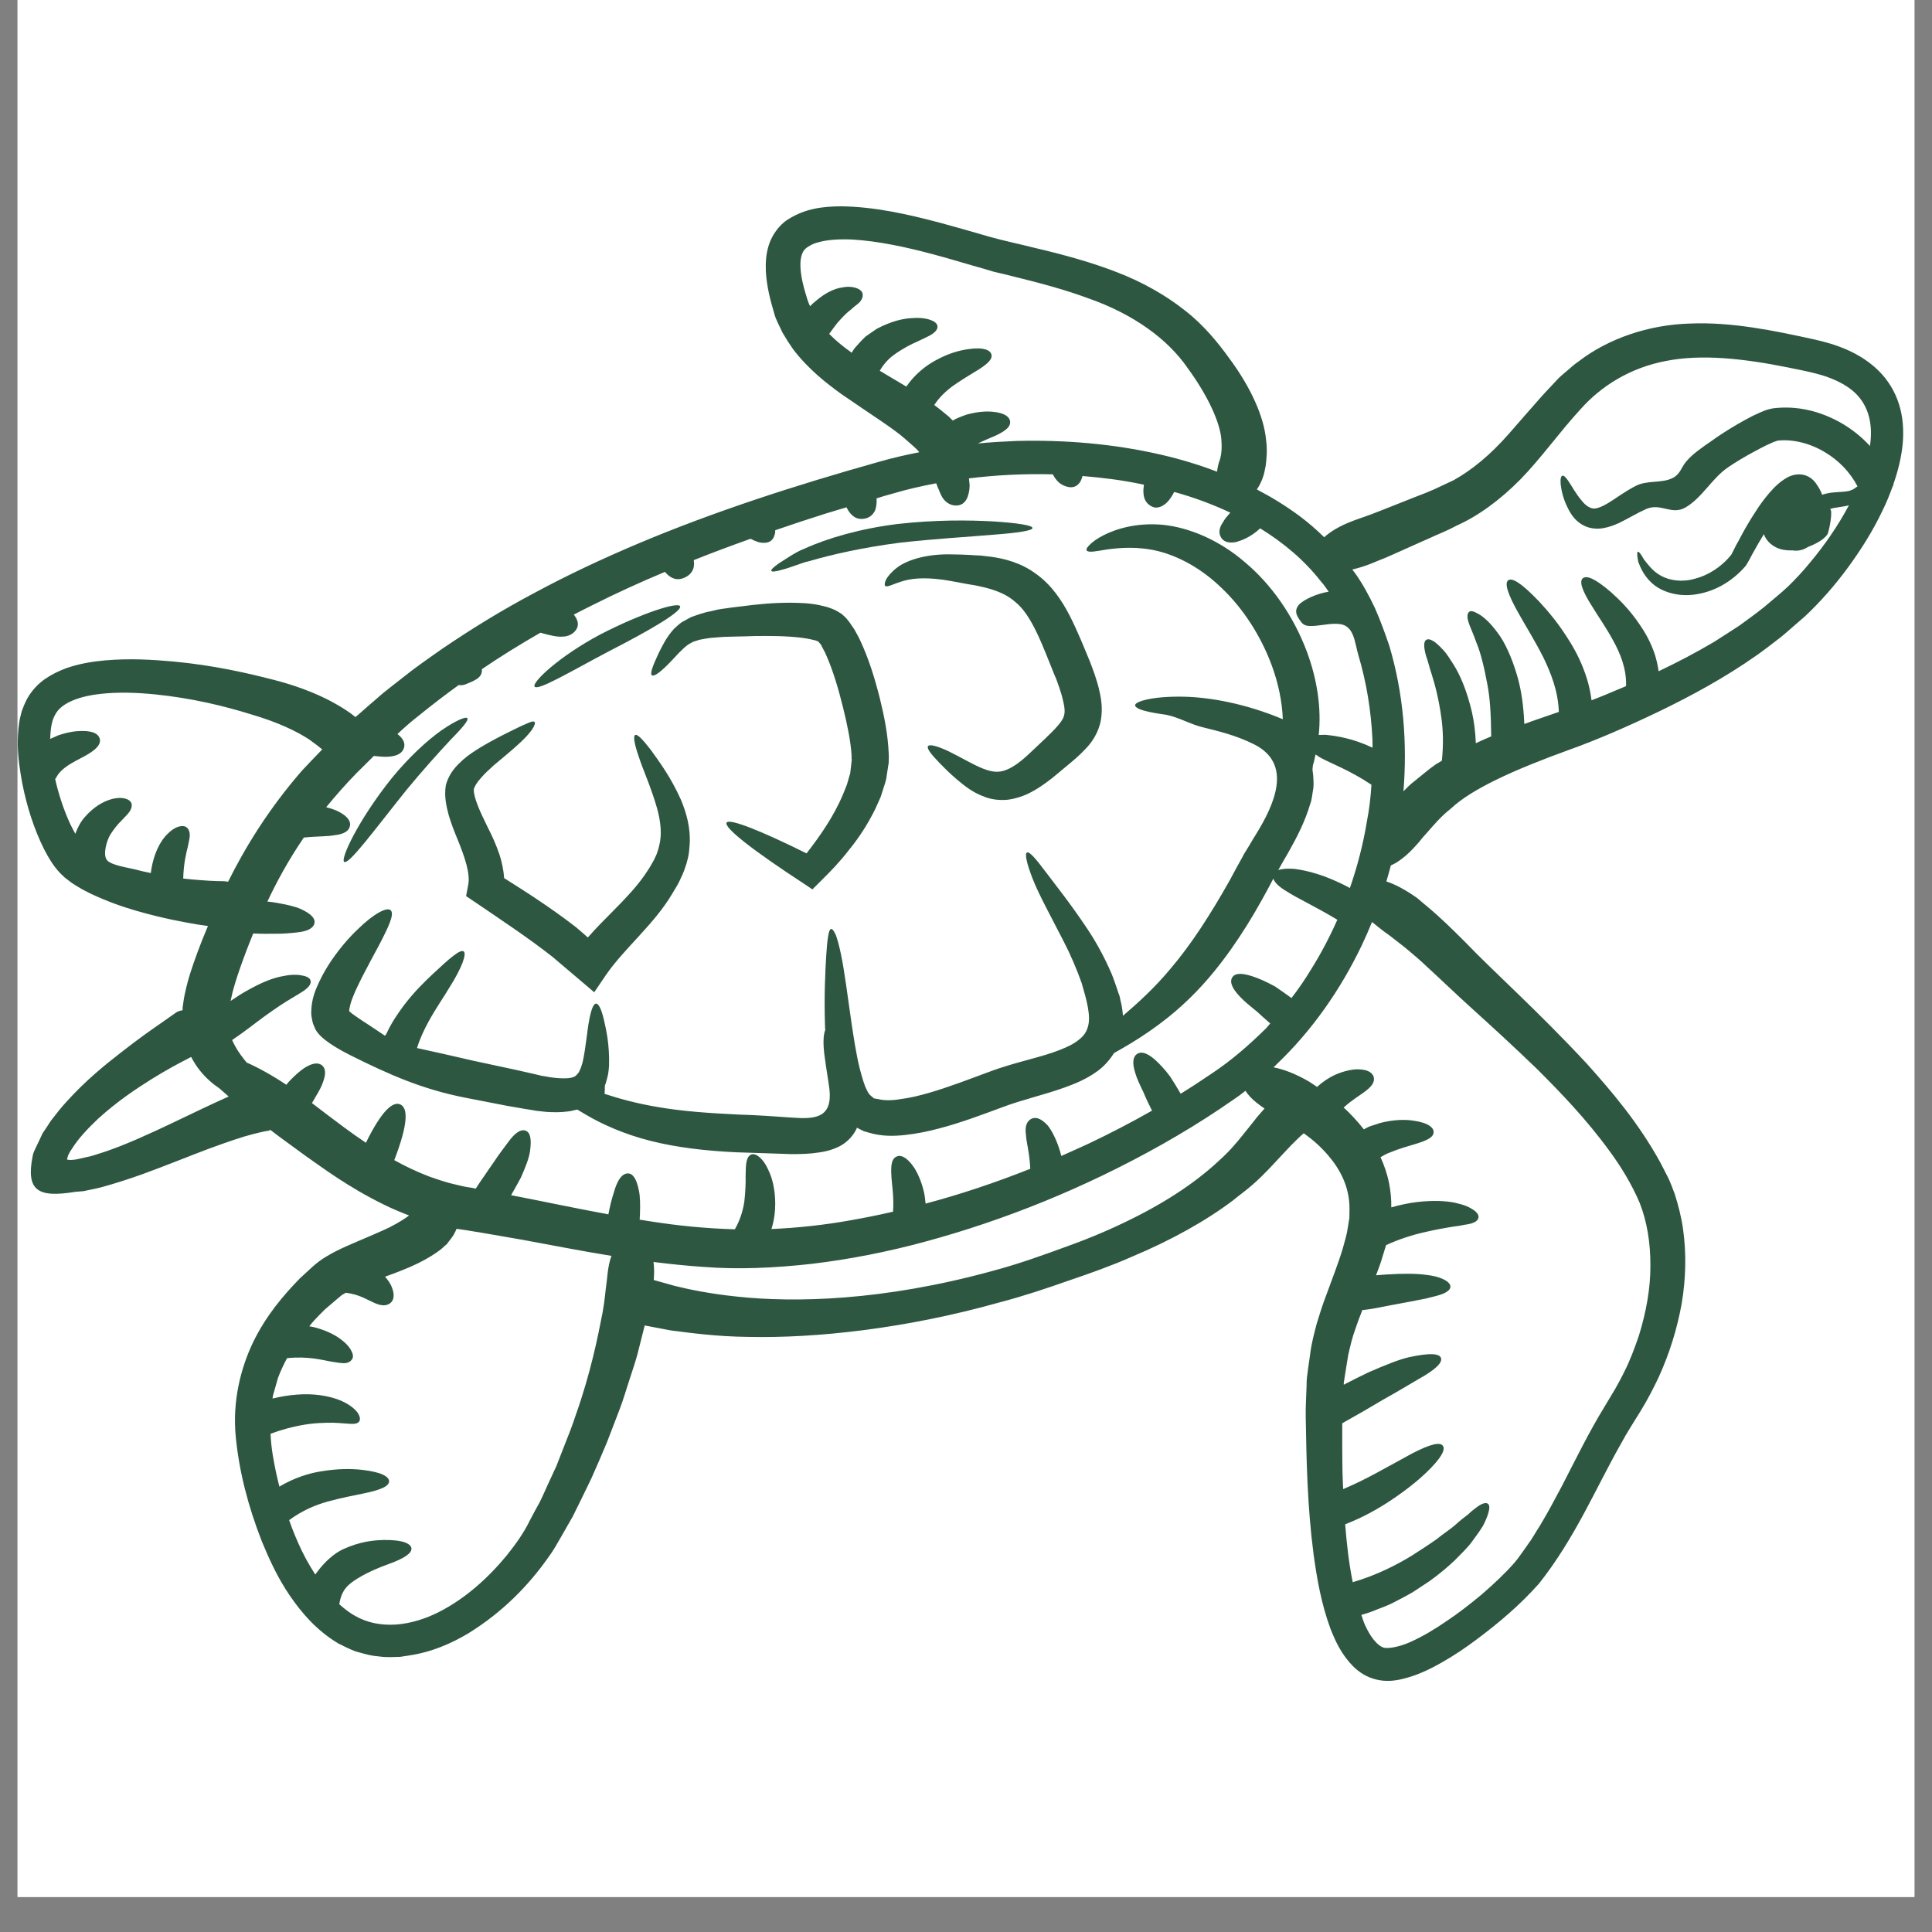 <svg xmlns="http://www.w3.org/2000/svg" xmlns:xlink="http://www.w3.org/1999/xlink" width="72" zoomAndPan="magnify" viewBox="0 0 54 54" height="72" preserveAspectRatio="xMidYMid meet" version="1.2"><rect x="0" y="0" width="54" height="54" fill="#808080" stroke="none"/><defs><clipPath id="e9969c98c9"><path d="M 0.492 0 L 53.508 0 L 53.508 53.02 L 0.492 53.02 Z M 0.492 0 "/></clipPath><clipPath id="b5ec91c3a7"><path d="M 0.492 5.766 L 53.508 5.766 L 53.508 47 L 0.492 47 Z M 0.492 5.766 "/></clipPath></defs><g id="93c459b0b3"><g clip-rule="nonzero" clip-path="url(#e9969c98c9)"><path style=" stroke:none;fill-rule:nonzero;fill:#ffffff;fill-opacity:1;" d="M 0.492 0 L 53.508 0 L 53.508 53.02 L 0.492 53.02 Z M 0.492 0 "/><path style=" stroke:none;fill-rule:nonzero;fill:#ffffff;fill-opacity:1;" d="M 0.492 0 L 53.508 0 L 53.508 53.02 L 0.492 53.02 Z M 0.492 0 "/></g><g clip-rule="nonzero" clip-path="url(#b5ec91c3a7)"><path style=" stroke:none;fill-rule:nonzero;fill:#2e5742;fill-opacity:1;" d="M 6.391 30.648 C 6.297 30.562 6.207 30.488 6.129 30.418 C 5.957 30.301 5.773 30.152 5.594 29.93 C 5.504 29.82 5.418 29.688 5.344 29.543 C 5.309 29.559 5.27 29.578 5.23 29.602 C 4.996 29.719 4.656 29.902 4.227 30.168 C 3.797 30.438 3.273 30.785 2.738 31.273 C 2.48 31.52 2.203 31.797 2 32.125 C 1.965 32.176 1.965 32.172 1.957 32.191 L 1.934 32.234 C 1.914 32.266 1.91 32.285 1.898 32.312 C 1.887 32.336 1.887 32.367 1.875 32.395 C 1.867 32.414 1.887 32.414 1.902 32.414 L 1.945 32.422 C 1.973 32.422 2 32.422 2.031 32.418 C 2.074 32.414 2.113 32.41 2.156 32.402 C 2.254 32.379 2.352 32.359 2.445 32.336 C 2.547 32.32 2.648 32.281 2.75 32.25 C 3.148 32.129 3.523 31.973 3.867 31.824 C 4.562 31.52 5.145 31.227 5.629 31 C 5.926 30.859 6.18 30.742 6.391 30.648 Z M 9.004 20.949 C 9 20.941 9 20.938 8.992 20.934 C 8.918 20.871 8.797 20.781 8.641 20.668 C 8.309 20.449 7.777 20.188 7.027 19.969 C 6.273 19.734 5.375 19.516 4.352 19.41 C 3.84 19.359 3.305 19.336 2.777 19.398 C 2.262 19.457 1.719 19.629 1.543 19.973 C 1.441 20.145 1.41 20.391 1.402 20.652 C 1.48 20.621 1.555 20.586 1.621 20.555 C 1.91 20.457 2.129 20.43 2.293 20.43 C 2.625 20.43 2.754 20.523 2.789 20.648 C 2.824 20.777 2.73 20.918 2.469 21.074 C 2.23 21.23 1.711 21.406 1.555 21.766 L 1.539 21.762 C 1.633 22.184 1.766 22.586 1.926 22.949 C 1.98 23.078 2.047 23.191 2.105 23.305 C 2.176 23.113 2.27 22.945 2.375 22.832 C 2.625 22.547 2.879 22.41 3.078 22.348 C 3.277 22.285 3.43 22.297 3.523 22.328 C 3.617 22.359 3.664 22.41 3.68 22.473 C 3.691 22.539 3.672 22.605 3.625 22.68 C 3.574 22.754 3.496 22.828 3.398 22.934 C 3.297 23.031 3.184 23.168 3.078 23.336 C 2.988 23.492 2.863 23.883 2.992 24.043 C 3.113 24.188 3.598 24.254 3.777 24.301 C 3.93 24.34 4.07 24.375 4.215 24.402 C 4.281 23.879 4.48 23.496 4.688 23.305 C 4.82 23.168 4.949 23.109 5.043 23.094 C 5.137 23.078 5.199 23.102 5.242 23.148 C 5.285 23.199 5.305 23.27 5.305 23.352 C 5.301 23.434 5.277 23.531 5.25 23.664 C 5.203 23.855 5.133 24.125 5.121 24.555 C 5.289 24.574 5.441 24.59 5.574 24.598 C 6.004 24.633 6.234 24.629 6.234 24.629 C 6.285 24.629 6.332 24.637 6.375 24.645 C 6.84 23.711 7.492 22.629 8.441 21.539 C 8.625 21.344 8.812 21.145 9.004 20.949 Z M 34.117 12.766 C 34.141 12.664 34.156 12.504 34.137 12.277 C 34.102 11.832 33.789 11.098 33.188 10.277 C 32.641 9.484 31.684 8.777 30.402 8.332 C 29.77 8.098 29.07 7.91 28.336 7.73 C 28.152 7.684 27.961 7.637 27.773 7.594 C 27.582 7.535 27.391 7.48 27.195 7.426 C 26.816 7.316 26.441 7.203 26.059 7.102 C 25.293 6.898 24.539 6.738 23.824 6.695 C 23.477 6.68 23.129 6.695 22.855 6.777 C 22.715 6.812 22.605 6.879 22.527 6.938 C 22.465 6.992 22.422 7.062 22.398 7.164 C 22.344 7.371 22.379 7.672 22.449 7.957 C 22.484 8.105 22.531 8.25 22.574 8.395 C 22.594 8.457 22.617 8.504 22.641 8.559 C 22.691 8.504 22.746 8.457 22.801 8.414 C 23.059 8.191 23.324 8.062 23.539 8.035 C 23.75 7.992 23.898 8.031 23.988 8.074 C 24.074 8.117 24.113 8.176 24.113 8.242 C 24.117 8.305 24.09 8.371 24.035 8.438 C 23.973 8.504 23.883 8.559 23.785 8.652 C 23.672 8.734 23.559 8.852 23.406 9.023 C 23.34 9.105 23.266 9.211 23.176 9.332 C 23.363 9.523 23.57 9.691 23.781 9.84 C 23.785 9.848 23.797 9.855 23.805 9.859 C 23.836 9.809 23.867 9.754 23.906 9.711 C 24.004 9.602 24.098 9.492 24.199 9.402 C 24.309 9.328 24.406 9.258 24.504 9.191 C 24.91 8.977 25.25 8.898 25.504 8.891 C 25.758 8.871 25.934 8.91 26.043 8.957 C 26.152 9.004 26.199 9.059 26.203 9.125 C 26.207 9.191 26.164 9.258 26.074 9.324 C 25.984 9.391 25.844 9.445 25.656 9.539 C 25.465 9.621 25.23 9.742 24.98 9.922 C 24.832 10.031 24.695 10.18 24.59 10.363 C 24.715 10.438 24.84 10.512 24.957 10.582 C 25.086 10.656 25.211 10.734 25.332 10.805 C 25.578 10.449 25.887 10.215 26.148 10.074 C 26.508 9.875 26.809 9.797 27.039 9.762 C 27.496 9.691 27.684 9.789 27.711 9.91 C 27.746 10.039 27.605 10.18 27.258 10.387 C 27.086 10.492 26.863 10.625 26.613 10.801 C 26.438 10.934 26.258 11.098 26.113 11.32 C 26.281 11.445 26.418 11.562 26.52 11.645 C 26.562 11.691 26.602 11.727 26.633 11.754 C 26.676 11.727 26.723 11.703 26.766 11.684 C 26.852 11.648 26.934 11.617 27.012 11.59 C 27.324 11.504 27.559 11.492 27.738 11.508 C 28.094 11.539 28.223 11.66 28.234 11.785 C 28.246 11.918 28.125 12.035 27.844 12.168 C 27.703 12.23 27.527 12.301 27.332 12.395 C 27.695 12.359 28.059 12.34 28.426 12.324 C 29.75 12.293 31.109 12.398 32.461 12.711 C 32.984 12.832 33.508 12.988 34.016 13.184 C 34.027 13.098 34.043 13.012 34.07 12.922 C 34.07 12.914 34.098 12.863 34.117 12.766 Z M 35.254 31.086 C 35.285 31.051 35.312 31.02 35.344 30.984 C 35.172 30.867 35.035 30.758 34.938 30.652 C 34.887 30.594 34.844 30.543 34.812 30.488 C 34.586 30.672 34.348 30.816 34.117 30.98 C 33.582 31.34 33.035 31.672 32.492 31.98 C 30.301 33.215 28.062 34.105 25.895 34.695 C 24.809 34.992 23.738 35.199 22.695 35.324 C 21.652 35.441 20.621 35.488 19.656 35.41 C 19.18 35.379 18.715 35.328 18.266 35.273 C 18.285 35.414 18.289 35.574 18.273 35.77 C 18.273 35.77 18.273 35.773 18.273 35.777 C 18.293 35.781 18.484 35.836 18.848 35.938 C 19.234 36.035 19.824 36.16 20.617 36.242 C 22.199 36.41 24.656 36.367 27.711 35.531 C 28.477 35.328 29.176 35.074 29.836 34.832 C 30.5 34.594 31.086 34.34 31.621 34.074 C 32.688 33.547 33.492 32.984 34.062 32.449 C 34.348 32.195 34.551 31.957 34.746 31.711 C 34.844 31.59 34.934 31.477 35.016 31.375 C 35.094 31.27 35.176 31.172 35.254 31.086 Z M 38.207 22.949 C 38.273 22.613 38.312 22.273 38.332 21.934 C 37.715 21.52 37.199 21.34 36.898 21.172 C 36.852 21.148 36.812 21.109 36.77 21.09 L 36.703 21.387 L 36.707 21.328 L 36.703 21.328 L 36.684 21.508 L 36.703 21.664 C 36.711 21.805 36.727 21.961 36.699 22.082 C 36.676 22.211 36.668 22.355 36.621 22.469 C 36.477 22.961 36.25 23.402 36.004 23.836 C 35.91 23.992 35.82 24.156 35.727 24.32 C 35.82 24.285 35.965 24.27 36.176 24.285 C 36.516 24.328 37.043 24.449 37.73 24.82 C 37.938 24.219 38.102 23.594 38.207 22.949 Z M 38.363 20.898 C 38.363 20.809 38.363 20.727 38.359 20.641 C 38.32 19.859 38.195 19.074 37.965 18.305 C 37.859 17.938 37.848 17.488 37.438 17.441 C 37.152 17.41 36.875 17.508 36.594 17.496 C 36.434 17.488 36.387 17.418 36.316 17.312 C 36.246 17.203 36.16 17.07 36.312 16.895 C 36.445 16.754 36.832 16.582 37.137 16.539 C 37.07 16.438 37 16.34 36.922 16.254 C 36.457 15.656 35.871 15.168 35.23 14.773 C 35.23 14.773 35.227 14.773 35.219 14.77 C 34.949 15.02 34.707 15.105 34.543 15.152 C 34.312 15.191 34.191 15.129 34.125 15.016 C 34.062 14.902 34.066 14.762 34.184 14.594 C 34.227 14.512 34.301 14.426 34.387 14.328 C 33.879 14.09 33.355 13.898 32.82 13.75 C 32.734 13.918 32.637 14.039 32.547 14.102 C 32.379 14.219 32.254 14.203 32.145 14.129 C 32.035 14.059 31.969 13.941 31.961 13.789 C 31.953 13.715 31.961 13.637 31.973 13.547 C 31.672 13.484 31.371 13.43 31.07 13.391 C 30.797 13.355 30.527 13.328 30.258 13.305 C 30.242 13.363 30.223 13.41 30.199 13.457 C 30.102 13.613 29.977 13.637 29.848 13.609 C 29.648 13.562 29.531 13.453 29.426 13.258 C 28.625 13.238 27.84 13.277 27.082 13.371 C 27.09 13.438 27.098 13.504 27.102 13.562 C 27.102 13.703 27.07 13.82 27.039 13.906 C 26.965 14.074 26.852 14.129 26.723 14.129 C 26.594 14.129 26.473 14.074 26.375 13.953 C 26.324 13.891 26.289 13.812 26.25 13.711 C 26.223 13.652 26.191 13.582 26.168 13.508 C 25.758 13.586 25.352 13.676 24.965 13.793 C 24.805 13.836 24.652 13.879 24.5 13.93 C 24.512 14.074 24.488 14.18 24.461 14.262 C 24.398 14.398 24.293 14.473 24.168 14.496 C 24.039 14.52 23.914 14.496 23.809 14.391 C 23.754 14.344 23.703 14.266 23.66 14.18 C 23.469 14.238 23.273 14.293 23.086 14.352 C 22.602 14.504 22.133 14.66 21.668 14.82 C 21.668 14.859 21.668 14.902 21.656 14.93 C 21.609 15.129 21.477 15.172 21.352 15.172 C 21.219 15.176 21.105 15.121 21.008 15.074 C 20.996 15.07 20.988 15.066 20.977 15.059 C 20.434 15.254 19.906 15.449 19.391 15.656 C 19.43 15.891 19.332 16.039 19.168 16.129 C 18.984 16.227 18.781 16.219 18.586 15.984 C 17.875 16.281 17.195 16.594 16.551 16.918 C 16.375 17.004 16.203 17.094 16.035 17.18 C 16.043 17.195 16.062 17.203 16.066 17.215 C 16.191 17.395 16.164 17.523 16.086 17.625 C 16.004 17.727 15.879 17.789 15.738 17.793 C 15.594 17.805 15.426 17.777 15.105 17.684 C 14.527 18.016 13.98 18.355 13.469 18.703 C 13.48 18.836 13.418 18.918 13.324 18.98 C 13.215 19.051 13.086 19.094 13.008 19.129 C 12.945 19.152 12.891 19.156 12.82 19.148 C 12.434 19.426 12.07 19.707 11.723 19.988 C 11.5 20.16 11.301 20.336 11.109 20.516 C 11.289 20.656 11.328 20.789 11.289 20.91 C 11.25 21.031 11.133 21.121 10.91 21.145 C 10.801 21.16 10.664 21.152 10.492 21.133 C 10.48 21.133 10.465 21.129 10.449 21.129 C 10.285 21.293 10.121 21.453 9.965 21.609 C 9.652 21.93 9.375 22.246 9.117 22.562 C 9.266 22.598 9.387 22.645 9.477 22.691 C 9.746 22.836 9.812 22.977 9.777 23.102 C 9.746 23.227 9.613 23.316 9.352 23.344 C 9.152 23.383 8.867 23.371 8.492 23.41 C 8.059 24.043 7.734 24.648 7.473 25.199 C 7.562 25.207 7.652 25.219 7.734 25.234 C 8.016 25.285 8.234 25.332 8.395 25.402 C 8.719 25.547 8.816 25.684 8.789 25.809 C 8.758 25.938 8.609 26.031 8.297 26.062 C 8.141 26.078 7.938 26.102 7.672 26.098 C 7.504 26.102 7.305 26.102 7.078 26.09 C 6.785 26.809 6.59 27.383 6.5 27.734 C 6.477 27.828 6.461 27.91 6.445 27.977 C 6.613 27.863 6.773 27.758 6.934 27.672 C 7.316 27.457 7.648 27.324 7.922 27.281 C 8.188 27.223 8.379 27.246 8.5 27.277 C 8.621 27.309 8.676 27.359 8.684 27.426 C 8.688 27.492 8.656 27.559 8.562 27.637 C 8.477 27.715 8.336 27.785 8.145 27.906 C 7.953 28.016 7.715 28.176 7.406 28.398 C 7.16 28.574 6.871 28.812 6.488 29.07 C 6.516 29.129 6.539 29.18 6.57 29.234 C 6.66 29.406 6.781 29.559 6.895 29.699 C 7.207 29.836 7.582 30.039 8.004 30.32 C 8.027 30.293 8.047 30.266 8.07 30.238 C 8.238 30.059 8.383 29.934 8.5 29.855 C 8.734 29.703 8.895 29.695 8.996 29.773 C 9.098 29.855 9.125 30.004 9.016 30.277 C 8.965 30.43 8.844 30.613 8.719 30.832 C 8.801 30.891 8.949 31.008 9.191 31.191 C 9.445 31.379 9.789 31.648 10.227 31.941 C 10.68 31.02 10.984 30.785 11.184 30.867 C 11.395 30.957 11.43 31.363 11.02 32.426 C 11.312 32.59 11.645 32.75 12.004 32.887 C 12.242 32.969 12.496 33.059 12.754 33.113 C 12.82 33.129 12.887 33.145 12.953 33.16 C 13.027 33.176 13.105 33.188 13.188 33.199 C 13.219 33.207 13.258 33.215 13.297 33.223 C 13.375 33.098 13.457 32.98 13.531 32.875 C 13.629 32.727 13.723 32.594 13.805 32.477 C 13.961 32.238 14.102 32.066 14.199 31.93 C 14.395 31.656 14.555 31.562 14.676 31.598 C 14.805 31.633 14.871 31.793 14.812 32.191 C 14.781 32.387 14.688 32.621 14.559 32.914 C 14.484 33.055 14.402 33.203 14.305 33.371 C 14.301 33.383 14.293 33.395 14.285 33.406 C 15.121 33.566 16.027 33.762 17.004 33.941 C 17.012 33.902 17.02 33.863 17.027 33.828 C 17.078 33.57 17.145 33.367 17.191 33.219 C 17.293 32.918 17.418 32.797 17.547 32.797 C 17.676 32.797 17.785 32.918 17.855 33.266 C 17.895 33.441 17.895 33.66 17.887 33.941 C 17.887 33.988 17.879 34.039 17.879 34.09 C 17.973 34.105 18.062 34.121 18.152 34.133 C 18.91 34.254 19.707 34.336 20.539 34.359 C 20.691 34.098 20.77 33.82 20.805 33.578 C 20.836 33.297 20.844 33.062 20.84 32.879 C 20.844 32.695 20.844 32.559 20.867 32.465 C 20.887 32.367 20.926 32.305 20.988 32.273 C 21.047 32.246 21.117 32.258 21.203 32.324 C 21.293 32.391 21.398 32.516 21.488 32.73 C 21.586 32.938 21.664 33.234 21.668 33.633 C 21.668 33.844 21.645 34.09 21.562 34.352 C 22.281 34.32 23.035 34.242 23.805 34.102 C 24.184 34.035 24.574 33.957 24.961 33.867 C 24.992 33.43 24.922 33.086 24.914 32.852 C 24.895 32.543 24.93 32.387 25.055 32.328 C 25.164 32.273 25.336 32.324 25.543 32.625 C 25.641 32.773 25.746 32.996 25.82 33.297 C 25.844 33.398 25.859 33.516 25.871 33.641 C 26.828 33.387 27.805 33.062 28.797 32.668 C 28.773 32.199 28.691 31.953 28.676 31.727 C 28.641 31.477 28.699 31.352 28.809 31.281 C 28.918 31.219 29.066 31.223 29.281 31.453 C 29.41 31.609 29.57 31.93 29.664 32.309 C 29.914 32.199 30.164 32.086 30.418 31.969 C 31.012 31.688 31.609 31.379 32.199 31.043 C 32.105 30.855 32.02 30.68 31.961 30.531 C 31.852 30.309 31.773 30.137 31.73 29.988 C 31.637 29.699 31.672 29.535 31.777 29.461 C 31.887 29.383 32.047 29.414 32.285 29.621 C 32.402 29.73 32.547 29.875 32.703 30.086 C 32.793 30.223 32.895 30.387 33 30.57 C 33.281 30.398 33.559 30.215 33.836 30.027 C 34.406 29.652 34.898 29.223 35.387 28.742 C 35.43 28.695 35.465 28.648 35.504 28.605 C 35.367 28.488 35.25 28.383 35.145 28.285 C 34.934 28.113 34.766 27.977 34.652 27.852 C 34.418 27.605 34.371 27.434 34.438 27.324 C 34.504 27.211 34.668 27.176 35.008 27.289 C 35.176 27.344 35.387 27.434 35.641 27.574 C 35.777 27.668 35.93 27.773 36.098 27.895 C 36.297 27.637 36.484 27.363 36.656 27.078 C 36.926 26.645 37.168 26.184 37.379 25.707 C 36.727 25.316 36.254 25.105 35.969 24.918 C 35.738 24.781 35.625 24.664 35.59 24.559 C 35.488 24.75 35.391 24.938 35.285 25.125 C 34.738 26.113 34.113 27.02 33.426 27.727 C 32.738 28.441 32.004 28.934 31.398 29.285 L 31.137 29.434 C 31.012 29.633 30.852 29.809 30.68 29.934 C 30.383 30.152 30.074 30.281 29.77 30.391 C 29.164 30.609 28.566 30.738 28.023 30.945 C 27.441 31.16 26.844 31.387 26.238 31.543 C 25.934 31.625 25.621 31.688 25.301 31.723 C 24.984 31.758 24.645 31.766 24.277 31.656 L 24.141 31.617 C 24.086 31.59 24.031 31.562 23.973 31.531 C 23.969 31.527 23.961 31.52 23.953 31.52 C 23.914 31.617 23.848 31.715 23.766 31.809 L 23.75 31.824 C 23.609 31.973 23.453 32.055 23.316 32.105 C 23.168 32.164 23.031 32.191 22.895 32.211 C 22.625 32.254 22.371 32.258 22.113 32.258 C 21.625 32.238 21.117 32.227 20.586 32.207 C 19.738 32.168 18.914 32.074 18.18 31.887 C 17.449 31.703 16.82 31.422 16.344 31.137 L 16.133 31.012 C 16.043 31.031 15.953 31.059 15.871 31.066 C 15.664 31.094 15.465 31.09 15.273 31.078 C 15.176 31.066 15.082 31.059 14.984 31.047 C 14.891 31.031 14.797 31.012 14.703 31 C 14.523 30.969 14.34 30.938 14.16 30.906 C 13.789 30.832 13.41 30.758 13.02 30.684 C 11.809 30.449 10.887 30.039 9.812 29.504 C 9.664 29.43 9.512 29.348 9.352 29.25 C 9.27 29.199 9.188 29.145 9.098 29.074 C 9.055 29.043 8.996 28.992 8.945 28.941 C 8.914 28.906 8.879 28.867 8.852 28.828 C 8.824 28.789 8.785 28.707 8.758 28.633 C 8.75 28.613 8.742 28.59 8.738 28.57 C 8.719 28.477 8.695 28.375 8.699 28.305 C 8.703 27.91 8.82 27.664 8.926 27.434 C 9.031 27.207 9.152 27.012 9.27 26.836 C 9.516 26.48 9.766 26.195 9.996 25.977 C 10.449 25.531 10.824 25.34 10.922 25.445 C 11.027 25.551 10.867 25.895 10.59 26.426 C 10.449 26.688 10.281 26.996 10.109 27.332 C 10.027 27.5 9.938 27.676 9.871 27.848 C 9.801 28.008 9.762 28.188 9.758 28.262 C 9.801 28.301 9.859 28.348 9.918 28.387 C 10.043 28.477 10.176 28.562 10.305 28.645 C 10.438 28.734 10.562 28.816 10.684 28.898 C 10.707 28.914 10.734 28.934 10.758 28.949 C 10.77 28.934 10.785 28.918 10.797 28.902 C 10.941 28.582 11.129 28.316 11.293 28.094 C 11.582 27.715 11.867 27.441 12.102 27.219 C 12.574 26.777 12.859 26.531 12.957 26.59 C 13.051 26.648 12.918 27.039 12.566 27.594 C 12.402 27.871 12.176 28.191 11.98 28.551 C 11.852 28.785 11.734 29.035 11.656 29.293 C 12.156 29.402 12.68 29.52 13.23 29.648 C 13.621 29.73 14 29.812 14.363 29.891 C 14.551 29.934 14.727 29.973 14.902 30.012 C 14.988 30.031 15.066 30.051 15.145 30.07 C 15.227 30.082 15.301 30.094 15.375 30.109 C 15.668 30.152 15.941 30.152 16.039 30.098 C 16.094 30.082 16.129 30.031 16.18 29.969 C 16.199 29.926 16.219 29.887 16.238 29.84 C 16.254 29.785 16.27 29.734 16.285 29.688 C 16.383 29.238 16.41 28.797 16.469 28.508 C 16.523 28.219 16.586 28.055 16.66 28.051 C 16.734 28.051 16.809 28.207 16.879 28.5 C 16.945 28.789 17.039 29.195 17.023 29.789 C 17.02 29.863 17.008 29.945 16.996 30.027 C 16.98 30.109 16.953 30.199 16.926 30.293 C 16.922 30.309 16.91 30.32 16.906 30.34 C 16.906 30.414 16.906 30.492 16.898 30.574 C 17.32 30.711 17.816 30.848 18.383 30.941 C 19.051 31.059 19.812 31.113 20.637 31.152 C 20.898 31.16 21.156 31.172 21.41 31.188 C 21.66 31.207 21.906 31.223 22.148 31.238 C 22.789 31.285 23.266 31.246 23.184 30.449 C 23.141 30.125 23.086 29.824 23.055 29.574 C 22.996 29.188 23.012 28.91 23.066 28.789 C 23.062 28.75 23.059 28.707 23.059 28.664 C 23.031 27.828 23.066 27.156 23.094 26.695 C 23.109 26.461 23.125 26.289 23.148 26.164 C 23.168 26.039 23.191 25.973 23.23 25.965 C 23.266 25.961 23.309 26.02 23.363 26.137 C 23.406 26.254 23.457 26.438 23.504 26.668 C 23.602 27.125 23.684 27.797 23.801 28.602 C 23.863 29.004 23.926 29.449 24.035 29.887 C 24.094 30.098 24.152 30.336 24.242 30.492 C 24.262 30.547 24.285 30.559 24.301 30.586 L 24.309 30.598 L 24.375 30.656 C 24.395 30.672 24.434 30.707 24.445 30.707 C 24.453 30.703 24.461 30.703 24.465 30.703 C 24.473 30.703 24.477 30.703 24.48 30.711 L 24.543 30.719 C 24.703 30.762 24.934 30.762 25.18 30.719 C 25.43 30.688 25.691 30.625 25.961 30.547 C 26.504 30.391 27.059 30.176 27.66 29.953 C 28.297 29.715 28.91 29.594 29.426 29.418 C 29.684 29.328 29.922 29.23 30.086 29.113 C 30.258 28.992 30.352 28.879 30.398 28.727 C 30.508 28.418 30.371 27.953 30.234 27.48 C 30.094 27.086 29.922 26.684 29.734 26.32 C 29.367 25.602 29.035 25.004 28.863 24.562 C 28.691 24.121 28.637 23.855 28.707 23.828 C 28.773 23.797 28.945 23.992 29.219 24.359 C 29.496 24.727 29.91 25.242 30.383 25.949 C 30.617 26.301 30.852 26.711 31.07 27.219 C 31.121 27.34 31.152 27.445 31.199 27.57 L 31.258 27.75 L 31.277 27.797 L 31.289 27.832 L 31.297 27.859 L 31.32 27.973 C 31.355 28.098 31.375 28.238 31.387 28.391 C 31.809 28.031 32.273 27.609 32.711 27.082 C 33.293 26.402 33.836 25.555 34.367 24.613 C 34.484 24.391 34.605 24.172 34.723 23.961 L 34.781 23.852 L 34.828 23.777 L 34.926 23.617 C 34.988 23.512 35.051 23.402 35.117 23.301 C 35.621 22.48 36.133 21.355 35.062 20.809 C 34.527 20.539 34.004 20.426 33.652 20.336 C 33.285 20.254 32.969 20.055 32.605 19.98 C 32.504 19.961 31.719 19.875 31.727 19.707 C 31.734 19.609 32.207 19.453 33.109 19.473 C 33.828 19.492 34.809 19.664 35.855 20.102 C 35.836 19.609 35.73 19.094 35.543 18.59 C 35.223 17.73 34.719 16.98 34.148 16.438 C 33.582 15.887 32.949 15.551 32.379 15.406 C 31.809 15.266 31.312 15.309 30.961 15.355 C 30.789 15.383 30.652 15.406 30.551 15.418 C 30.449 15.426 30.387 15.414 30.371 15.383 C 30.355 15.352 30.383 15.297 30.461 15.223 C 30.535 15.148 30.66 15.055 30.836 14.965 C 31.184 14.785 31.762 14.602 32.5 14.668 C 33.23 14.742 34.074 15.09 34.797 15.715 C 35.527 16.328 36.148 17.199 36.531 18.223 C 36.812 18.984 36.938 19.785 36.859 20.543 C 36.922 20.539 36.98 20.539 37.059 20.539 C 37.359 20.57 37.812 20.637 38.363 20.898 Z M 45.805 37.34 C 46.012 36.672 46.133 36.008 46.129 35.375 C 46.133 34.742 46.035 34.141 45.828 33.617 C 45.609 33.102 45.309 32.609 44.984 32.168 C 44.332 31.273 43.617 30.535 42.969 29.887 C 42.305 29.246 41.707 28.699 41.18 28.223 C 40.656 27.75 40.219 27.324 39.879 27.016 C 39.711 26.855 39.559 26.727 39.43 26.617 C 39.301 26.508 39.191 26.418 39.102 26.352 C 38.926 26.215 38.84 26.148 38.84 26.148 C 38.645 26.016 38.488 25.879 38.348 25.77 C 38.258 25.992 38.164 26.207 38.062 26.422 C 37.461 27.676 36.664 28.812 35.684 29.746 C 35.656 29.777 35.625 29.805 35.594 29.832 C 35.863 29.883 36.199 30.004 36.594 30.234 C 36.594 30.234 36.668 30.285 36.812 30.379 C 36.98 30.227 37.152 30.117 37.312 30.043 C 37.562 29.934 37.777 29.891 37.938 29.887 C 38.27 29.887 38.391 30.016 38.402 30.137 C 38.414 30.273 38.32 30.387 38.121 30.531 C 37.984 30.633 37.781 30.75 37.555 30.957 C 37.645 31.035 37.738 31.129 37.836 31.234 C 37.926 31.332 38.023 31.441 38.121 31.566 C 38.172 31.539 38.223 31.508 38.27 31.488 C 38.379 31.453 38.48 31.418 38.578 31.387 C 38.965 31.289 39.266 31.289 39.488 31.32 C 39.934 31.379 40.078 31.527 40.07 31.648 C 40.062 31.789 39.898 31.875 39.531 31.984 C 39.348 32.039 39.117 32.102 38.852 32.211 C 38.762 32.242 38.672 32.293 38.586 32.344 C 38.684 32.559 38.77 32.797 38.824 33.066 C 38.867 33.281 38.891 33.512 38.887 33.746 C 39.148 33.672 39.383 33.625 39.602 33.598 C 40.043 33.547 40.402 33.562 40.668 33.617 C 40.801 33.648 40.914 33.68 40.996 33.715 C 41.09 33.754 41.16 33.801 41.211 33.836 C 41.312 33.918 41.34 33.988 41.32 34.047 C 41.301 34.113 41.238 34.16 41.129 34.195 C 41.074 34.211 41.008 34.223 40.93 34.234 C 40.844 34.254 40.75 34.27 40.641 34.281 C 40.418 34.316 40.125 34.367 39.758 34.453 C 39.461 34.523 39.109 34.633 38.742 34.801 C 38.711 34.902 38.676 35.008 38.645 35.113 C 38.594 35.297 38.527 35.469 38.461 35.645 C 38.57 35.637 38.676 35.625 38.777 35.621 C 39.188 35.594 39.602 35.594 39.859 35.633 C 40.117 35.66 40.293 35.723 40.398 35.785 C 40.504 35.848 40.547 35.914 40.539 35.977 C 40.531 36.043 40.461 36.102 40.355 36.152 C 40.25 36.199 40.074 36.242 39.844 36.297 C 39.617 36.344 39.281 36.406 38.883 36.48 C 38.637 36.523 38.426 36.582 38.078 36.617 C 38.008 36.793 37.938 36.977 37.879 37.156 C 37.793 37.387 37.742 37.621 37.684 37.867 C 37.641 38.121 37.602 38.383 37.559 38.648 C 37.559 38.668 37.559 38.684 37.559 38.703 C 37.805 38.574 38.035 38.461 38.246 38.359 C 38.715 38.156 39.082 38.004 39.383 37.934 C 39.996 37.801 40.242 37.836 40.277 37.961 C 40.316 38.082 40.141 38.273 39.641 38.551 C 39.391 38.695 39.066 38.895 38.645 39.129 C 38.332 39.316 37.957 39.535 37.516 39.781 C 37.516 39.992 37.516 40.199 37.516 40.414 C 37.52 40.727 37.516 41.062 37.531 41.375 C 37.531 41.453 37.539 41.539 37.543 41.621 C 37.875 41.48 38.172 41.332 38.426 41.195 C 38.867 40.957 39.203 40.77 39.461 40.629 C 39.996 40.352 40.25 40.301 40.328 40.41 C 40.406 40.512 40.297 40.746 39.852 41.172 C 39.625 41.387 39.309 41.645 38.871 41.938 C 38.535 42.16 38.121 42.402 37.598 42.605 C 37.641 43.141 37.699 43.68 37.809 44.223 C 38.469 44.031 39.035 43.742 39.473 43.473 C 39.73 43.309 39.965 43.156 40.16 43.016 C 40.348 42.863 40.535 42.746 40.672 42.625 C 40.809 42.5 40.934 42.402 41.039 42.324 C 41.133 42.234 41.219 42.168 41.289 42.117 C 41.43 42.016 41.527 41.992 41.582 42.027 C 41.637 42.062 41.645 42.152 41.586 42.332 C 41.559 42.418 41.512 42.527 41.445 42.656 C 41.367 42.781 41.266 42.922 41.145 43.086 C 41.023 43.258 40.852 43.414 40.66 43.613 C 40.465 43.797 40.23 43.996 39.953 44.195 C 39.809 44.289 39.656 44.391 39.496 44.496 C 39.332 44.594 39.148 44.688 38.961 44.785 C 38.77 44.887 38.551 44.957 38.332 45.047 C 38.242 45.082 38.145 45.109 38.051 45.137 C 38.082 45.23 38.109 45.328 38.152 45.418 C 38.285 45.719 38.473 45.969 38.641 46.039 C 38.734 46.098 39.094 46.043 39.418 45.895 C 39.754 45.746 40.094 45.543 40.43 45.312 C 40.77 45.086 41.098 44.828 41.422 44.559 C 41.742 44.281 42.066 43.98 42.328 43.68 C 42.445 43.547 42.574 43.348 42.699 43.176 C 42.828 43.008 42.926 42.816 43.043 42.641 C 43.262 42.277 43.461 41.902 43.66 41.527 C 44.047 40.777 44.414 40.023 44.848 39.316 C 44.949 39.145 45.051 38.977 45.152 38.809 C 45.238 38.652 45.328 38.492 45.406 38.328 C 45.57 38.004 45.691 37.668 45.805 37.34 Z M 53.078 11.301 C 53.191 11.656 53.211 12.023 53.184 12.371 C 53.148 12.785 53.047 13.172 52.918 13.543 C 52.922 13.551 52.922 13.562 52.926 13.57 L 52.906 13.578 C 52.82 13.816 52.727 14.051 52.617 14.27 C 52.344 14.848 52.008 15.375 51.648 15.867 C 51.285 16.359 50.887 16.816 50.449 17.227 C 50.227 17.414 50.012 17.613 49.789 17.797 C 49.562 17.969 49.34 18.148 49.109 18.309 C 48.195 18.953 47.262 19.453 46.375 19.883 C 45.496 20.305 44.645 20.676 43.859 20.957 C 42.316 21.516 41.141 22.047 40.555 22.598 C 40.246 22.84 40.027 23.117 39.879 23.281 C 39.805 23.363 39.742 23.434 39.703 23.484 C 39.668 23.531 39.645 23.555 39.645 23.555 C 39.484 23.738 39.34 23.887 39.191 23.996 C 39.078 24.086 38.977 24.145 38.875 24.188 C 38.836 24.34 38.793 24.484 38.75 24.637 C 39.004 24.719 39.297 24.879 39.617 25.105 C 39.617 25.105 39.746 25.219 39.992 25.422 C 40.234 25.629 40.566 25.941 40.969 26.348 C 41.742 27.156 42.965 28.238 44.367 29.746 C 45.055 30.516 45.793 31.379 46.402 32.484 C 46.473 32.625 46.551 32.766 46.621 32.91 C 46.695 33.055 46.746 33.215 46.809 33.371 C 46.91 33.691 46.996 34.02 47.043 34.363 C 47.137 35.039 47.121 35.738 47.004 36.434 C 46.879 37.129 46.668 37.816 46.367 38.48 C 46.211 38.809 46.043 39.137 45.844 39.457 C 45.656 39.766 45.473 40.039 45.305 40.355 C 44.605 41.586 44.027 42.988 43.012 44.266 C 42.465 44.879 41.887 45.363 41.266 45.828 C 40.957 46.059 40.641 46.273 40.301 46.465 C 39.965 46.656 39.609 46.832 39.188 46.93 C 38.98 46.98 38.742 47.008 38.473 46.945 C 38.195 46.879 37.992 46.742 37.82 46.574 C 37.496 46.246 37.328 45.879 37.188 45.527 C 36.926 44.816 36.809 44.121 36.715 43.445 C 36.539 42.094 36.516 40.824 36.496 39.625 C 36.488 39.324 36.512 39.016 36.52 38.719 C 36.516 38.57 36.539 38.422 36.559 38.273 C 36.582 38.125 36.602 37.977 36.621 37.836 C 36.656 37.547 36.734 37.258 36.805 36.988 C 36.887 36.723 36.969 36.457 37.062 36.219 C 37.238 35.734 37.41 35.301 37.531 34.895 C 37.586 34.691 37.648 34.496 37.672 34.312 C 37.684 34.223 37.703 34.129 37.715 34.047 C 37.715 33.961 37.719 33.879 37.719 33.801 C 37.727 33.156 37.43 32.652 37.129 32.301 C 36.891 32.02 36.645 31.82 36.441 31.676 C 36.352 31.746 36.234 31.863 36.078 32.02 C 35.906 32.203 35.695 32.43 35.449 32.691 C 35.316 32.828 35.172 32.973 35 33.121 C 34.832 33.27 34.652 33.395 34.469 33.547 C 33.715 34.117 32.742 34.664 31.629 35.129 C 31.074 35.375 30.48 35.586 29.871 35.793 C 29.258 36.008 28.621 36.223 27.953 36.398 C 25.305 37.145 22.781 37.406 20.934 37.367 C 20.012 37.359 19.258 37.25 18.738 37.184 C 18.387 37.117 18.145 37.07 18.02 37.047 C 17.961 37.285 17.891 37.555 17.816 37.855 C 17.754 38.082 17.672 38.32 17.59 38.574 C 17.504 38.832 17.426 39.113 17.316 39.398 C 17.203 39.688 17.09 39.988 16.965 40.312 C 16.832 40.629 16.688 40.965 16.535 41.309 C 16.371 41.656 16.191 42.012 16.008 42.387 C 15.902 42.574 15.793 42.766 15.684 42.953 C 15.574 43.145 15.465 43.344 15.316 43.543 C 14.766 44.32 14.047 45.062 13.09 45.652 C 12.609 45.941 12.055 46.18 11.422 46.273 L 11.184 46.309 L 10.941 46.316 C 10.773 46.324 10.609 46.301 10.445 46.281 C 10.277 46.258 10.102 46.199 9.934 46.156 C 9.773 46.094 9.617 46.016 9.461 45.938 C 8.855 45.578 8.434 45.086 8.098 44.594 C 7.762 44.102 7.527 43.586 7.32 43.086 C 6.926 42.078 6.684 41.121 6.59 40.164 C 6.492 39.176 6.723 38.246 7.078 37.508 C 7.445 36.758 7.926 36.199 8.383 35.73 C 8.629 35.512 8.82 35.293 9.141 35.109 C 9.414 34.945 9.648 34.848 9.871 34.75 C 10.301 34.566 10.633 34.426 10.887 34.305 C 11.184 34.152 11.352 34.035 11.434 33.973 C 11.18 33.875 10.938 33.773 10.719 33.664 C 9.707 33.164 9.031 32.648 8.57 32.328 C 8.117 32 7.879 31.824 7.879 31.824 C 7.766 31.742 7.66 31.66 7.559 31.582 C 7.547 31.586 7.531 31.598 7.512 31.602 C 7.512 31.602 7.477 31.609 7.402 31.621 C 7.328 31.637 7.219 31.66 7.07 31.699 C 6.785 31.77 6.363 31.914 5.844 32.105 C 5.316 32.301 4.695 32.559 3.977 32.82 C 3.617 32.949 3.234 33.074 2.82 33.188 C 2.719 33.215 2.609 33.234 2.5 33.258 L 2.336 33.293 L 2.105 33.312 C 1.059 33.484 0.719 33.285 0.914 32.305 C 0.93 32.227 0.961 32.156 0.996 32.086 L 1.098 31.875 C 1.133 31.805 1.164 31.723 1.195 31.668 L 1.289 31.531 C 1.352 31.441 1.402 31.344 1.469 31.266 C 1.598 31.098 1.727 30.934 1.863 30.789 C 2.395 30.199 2.941 29.758 3.402 29.402 C 3.863 29.039 4.25 28.77 4.516 28.586 C 4.781 28.398 4.926 28.297 4.926 28.297 C 4.984 28.262 5.043 28.246 5.102 28.238 C 5.102 28.211 5.102 28.188 5.105 28.156 C 5.105 28.156 5.117 28.074 5.141 27.906 C 5.172 27.742 5.223 27.504 5.312 27.219 C 5.43 26.848 5.59 26.406 5.812 25.883 C 5.734 25.871 5.645 25.859 5.547 25.844 C 5.152 25.777 4.57 25.676 3.812 25.457 C 3.434 25.348 3.012 25.203 2.547 24.984 C 2.43 24.922 2.312 24.871 2.191 24.793 C 2.129 24.754 2.066 24.719 2.004 24.676 C 1.941 24.629 1.875 24.578 1.809 24.527 C 1.52 24.273 1.367 23.992 1.223 23.719 C 0.949 23.16 0.754 22.559 0.621 21.887 C 0.559 21.547 0.504 21.199 0.496 20.812 C 0.496 20.621 0.504 20.418 0.535 20.207 C 0.547 20.102 0.582 19.984 0.609 19.875 C 0.652 19.758 0.699 19.641 0.758 19.531 C 0.879 19.309 1.074 19.102 1.266 18.973 C 1.461 18.84 1.656 18.75 1.852 18.676 C 2.234 18.543 2.602 18.488 2.945 18.457 C 3.637 18.398 4.262 18.438 4.832 18.488 C 5.973 18.594 6.914 18.812 7.66 19.004 C 8.422 19.199 9.004 19.457 9.379 19.672 C 9.762 19.887 9.934 20.043 9.934 20.043 C 10.027 19.969 10.109 19.891 10.195 19.816 C 10.363 19.672 10.527 19.527 10.699 19.379 C 10.871 19.238 11.051 19.102 11.23 18.961 C 11.586 18.672 11.973 18.406 12.367 18.129 C 13.16 17.59 14.016 17.059 14.934 16.574 C 15.852 16.078 16.832 15.617 17.859 15.184 C 19.918 14.316 22.18 13.578 24.574 12.906 C 24.938 12.801 25.312 12.715 25.691 12.641 C 25.684 12.625 25.676 12.621 25.668 12.605 C 25.598 12.527 25.469 12.418 25.301 12.27 C 24.957 11.965 24.359 11.598 23.508 11.008 C 23.09 10.703 22.602 10.328 22.168 9.762 C 22.066 9.617 21.969 9.465 21.871 9.297 C 21.793 9.121 21.684 8.941 21.637 8.75 C 21.535 8.402 21.434 8.035 21.406 7.594 C 21.398 7.367 21.402 7.121 21.488 6.852 C 21.57 6.586 21.773 6.285 22.031 6.129 C 22.523 5.816 23.027 5.773 23.492 5.766 C 24.434 5.777 25.344 5.98 26.289 6.23 C 26.762 6.359 27.211 6.488 27.641 6.613 C 28.051 6.73 28.48 6.816 28.895 6.922 C 29.727 7.117 30.512 7.332 31.23 7.613 C 31.949 7.891 32.59 8.258 33.117 8.676 C 33.652 9.09 34.051 9.59 34.348 10 C 34.965 10.828 35.328 11.652 35.387 12.293 C 35.43 12.609 35.395 12.867 35.375 13.027 C 35.344 13.195 35.32 13.277 35.32 13.277 C 35.27 13.441 35.203 13.574 35.129 13.68 C 35.547 13.898 35.949 14.145 36.332 14.43 C 36.57 14.609 36.797 14.805 37.012 15.016 C 37.184 14.859 37.441 14.699 37.824 14.555 C 37.824 14.555 37.938 14.512 38.164 14.434 C 38.383 14.359 38.723 14.219 39.152 14.051 C 39.367 13.965 39.602 13.871 39.867 13.77 C 39.93 13.738 39.996 13.715 40.062 13.688 C 40.125 13.66 40.18 13.633 40.246 13.602 C 40.367 13.543 40.496 13.484 40.629 13.422 C 41.141 13.137 41.656 12.715 42.18 12.117 C 42.453 11.805 42.734 11.48 43.031 11.145 C 43.184 10.969 43.355 10.797 43.52 10.617 C 43.598 10.527 43.707 10.445 43.805 10.359 C 43.906 10.273 44 10.184 44.113 10.109 C 44.949 9.461 46.086 9.074 47.242 9.043 C 48.398 8.996 49.559 9.234 50.711 9.488 C 51.309 9.621 51.98 9.844 52.508 10.363 C 52.766 10.617 52.969 10.945 53.078 11.301 Z M 51.145 14.23 C 51.246 14.23 51.121 14.875 51.074 14.941 C 50.957 15.105 50.711 15.219 50.531 15.289 C 50.418 15.363 50.281 15.406 50.121 15.387 C 50.113 15.387 50.109 15.383 50.102 15.383 C 49.988 15.387 49.871 15.379 49.766 15.348 C 49.562 15.289 49.371 15.137 49.301 14.93 C 49.246 15.02 49.195 15.105 49.145 15.191 C 49.09 15.293 49.035 15.387 48.98 15.484 C 48.922 15.59 48.887 15.668 48.805 15.797 L 48.801 15.805 L 48.793 15.816 C 48.418 16.254 47.934 16.52 47.461 16.602 C 46.992 16.695 46.535 16.578 46.25 16.363 C 45.961 16.141 45.855 15.871 45.789 15.703 C 45.758 15.527 45.75 15.434 45.777 15.422 C 45.805 15.41 45.867 15.488 45.949 15.637 C 46.051 15.762 46.184 15.961 46.426 16.094 C 46.664 16.223 47.004 16.281 47.371 16.176 C 47.73 16.086 48.113 15.852 48.387 15.508 C 48.387 15.504 48.395 15.496 48.395 15.496 L 48.41 15.465 L 48.449 15.391 L 48.523 15.242 C 48.578 15.141 48.637 15.043 48.688 14.938 C 48.801 14.73 48.922 14.523 49.059 14.316 C 49.172 14.133 49.301 13.957 49.441 13.793 C 49.582 13.629 49.738 13.465 49.965 13.34 C 50.078 13.281 50.242 13.234 50.414 13.273 C 50.586 13.312 50.711 13.434 50.773 13.535 C 50.848 13.637 50.895 13.734 50.93 13.828 C 51.047 13.789 51.164 13.77 51.27 13.762 C 51.457 13.746 51.609 13.746 51.715 13.711 C 51.77 13.684 51.801 13.684 51.867 13.629 C 51.887 13.613 51.902 13.605 51.918 13.594 C 51.711 13.195 51.387 12.867 51.027 12.652 C 50.594 12.383 50.098 12.27 49.684 12.316 C 49.684 12.316 49.625 12.336 49.57 12.355 C 49.508 12.383 49.445 12.414 49.379 12.441 C 49.254 12.504 49.125 12.57 49.004 12.637 C 48.758 12.77 48.523 12.91 48.309 13.055 C 47.855 13.359 47.582 13.906 47.117 14.18 C 46.719 14.414 46.43 14.047 46.012 14.227 C 45.758 14.34 45.512 14.492 45.254 14.617 C 45.121 14.676 44.984 14.73 44.832 14.758 C 44.684 14.789 44.508 14.781 44.363 14.73 C 44.059 14.617 43.926 14.398 43.844 14.246 C 43.676 13.926 43.641 13.688 43.621 13.535 C 43.609 13.383 43.629 13.309 43.668 13.297 C 43.703 13.281 43.766 13.336 43.844 13.457 C 43.93 13.578 44.031 13.785 44.215 14 C 44.297 14.105 44.418 14.199 44.52 14.211 C 44.609 14.227 44.758 14.176 44.957 14.055 C 45.16 13.934 45.383 13.758 45.695 13.594 C 46.031 13.406 46.441 13.523 46.762 13.355 C 46.965 13.246 46.988 13.074 47.121 12.91 C 47.305 12.688 47.578 12.504 47.816 12.34 C 48.051 12.168 48.301 12.012 48.566 11.855 C 48.699 11.777 48.836 11.703 48.98 11.629 C 49.059 11.594 49.133 11.555 49.215 11.52 C 49.297 11.488 49.379 11.445 49.551 11.414 C 50.219 11.328 50.898 11.488 51.512 11.852 C 51.781 12.012 52.039 12.219 52.266 12.465 C 52.273 12.41 52.281 12.355 52.285 12.297 C 52.34 11.664 52.133 11.164 51.688 10.848 C 51.465 10.688 51.195 10.57 50.914 10.484 C 50.637 10.402 50.301 10.336 49.988 10.273 C 48.73 10.02 47.559 9.891 46.559 10.09 C 45.559 10.281 44.754 10.789 44.18 11.434 C 43.578 12.09 43.078 12.801 42.504 13.391 C 41.926 13.98 41.301 14.43 40.719 14.688 C 40.648 14.727 40.578 14.758 40.512 14.793 C 40.449 14.82 40.387 14.852 40.324 14.879 C 40.203 14.93 40.09 14.98 39.98 15.031 C 39.758 15.129 39.559 15.219 39.383 15.297 C 39.027 15.453 38.77 15.578 38.578 15.648 C 38.391 15.723 38.301 15.762 38.301 15.762 C 38.109 15.836 37.945 15.883 37.797 15.918 C 37.82 15.953 37.848 15.984 37.875 16.02 C 38.09 16.324 38.27 16.656 38.43 16.996 C 38.582 17.34 38.707 17.688 38.828 18.039 C 39.23 19.379 39.336 20.773 39.227 22.117 C 39.316 22.027 39.414 21.922 39.551 21.82 C 39.719 21.688 39.906 21.523 40.125 21.367 C 40.18 21.336 40.242 21.297 40.301 21.262 C 40.348 20.809 40.336 20.398 40.285 20.051 C 40.215 19.539 40.109 19.137 40.012 18.832 C 39.961 18.684 39.93 18.547 39.895 18.438 C 39.855 18.332 39.832 18.238 39.82 18.164 C 39.793 18.016 39.809 17.922 39.859 17.887 C 39.914 17.848 39.996 17.867 40.129 17.965 C 40.191 18.016 40.266 18.086 40.355 18.184 C 40.438 18.277 40.52 18.406 40.617 18.559 C 40.812 18.863 41 19.305 41.141 19.902 C 41.199 20.16 41.238 20.453 41.25 20.773 C 41.387 20.707 41.531 20.645 41.68 20.582 C 41.672 19.914 41.645 19.504 41.57 19.117 C 41.484 18.652 41.379 18.223 41.266 17.961 C 41.172 17.691 41.078 17.508 41.039 17.371 C 41 17.234 41.012 17.145 41.062 17.102 C 41.109 17.059 41.191 17.086 41.324 17.16 C 41.457 17.234 41.645 17.395 41.848 17.672 C 42.055 17.934 42.262 18.383 42.418 18.93 C 42.523 19.309 42.582 19.711 42.605 20.234 C 42.68 20.211 42.746 20.184 42.812 20.16 C 43.055 20.078 43.309 19.988 43.57 19.898 C 43.551 19.312 43.344 18.805 43.141 18.383 C 42.891 17.887 42.645 17.504 42.477 17.199 C 42.121 16.582 42.051 16.293 42.156 16.219 C 42.258 16.141 42.512 16.281 43.012 16.805 C 43.254 17.066 43.57 17.426 43.898 17.969 C 44.066 18.242 44.227 18.566 44.352 18.961 C 44.41 19.148 44.457 19.355 44.484 19.574 C 44.715 19.484 44.949 19.391 45.191 19.285 C 45.273 19.254 45.367 19.211 45.449 19.176 C 45.465 18.688 45.285 18.262 45.094 17.914 C 44.883 17.523 44.668 17.227 44.52 16.98 C 44.207 16.496 44.141 16.25 44.238 16.164 C 44.34 16.078 44.57 16.156 45.023 16.547 C 45.246 16.746 45.535 17.02 45.836 17.465 C 45.984 17.68 46.137 17.949 46.25 18.281 C 46.297 18.43 46.336 18.594 46.359 18.762 C 46.867 18.52 47.387 18.25 47.914 17.938 C 48.145 17.793 48.375 17.641 48.613 17.488 C 48.836 17.324 49.074 17.156 49.301 16.973 C 49.52 16.785 49.758 16.598 49.973 16.395 C 50.184 16.191 50.391 15.969 50.586 15.73 C 50.988 15.25 51.359 14.719 51.668 14.141 C 51.672 14.133 51.672 14.129 51.676 14.125 C 51.551 14.156 51.43 14.168 51.32 14.188 C 51.254 14.195 51.195 14.211 51.145 14.23 Z M 9.672 36.129 C 9.633 36.152 9.59 36.176 9.551 36.199 C 9.5 36.242 9.453 36.285 9.398 36.328 C 9.301 36.414 9.195 36.5 9.086 36.594 C 8.988 36.691 8.887 36.793 8.785 36.902 C 8.734 36.957 8.688 37.016 8.645 37.07 C 8.703 37.078 8.766 37.094 8.816 37.105 C 9.156 37.199 9.395 37.328 9.555 37.457 C 9.719 37.582 9.801 37.703 9.84 37.797 C 9.879 37.891 9.871 37.961 9.828 38.008 C 9.789 38.062 9.727 38.094 9.633 38.102 C 9.539 38.102 9.422 38.086 9.262 38.059 C 8.992 38.008 8.598 37.902 8.023 37.961 C 7.93 38.133 7.844 38.316 7.77 38.512 C 7.723 38.672 7.676 38.836 7.629 39.008 C 7.625 39.031 7.621 39.062 7.617 39.09 C 7.855 39.031 8.086 38.996 8.293 38.98 C 8.777 38.941 9.176 39.016 9.457 39.121 C 9.742 39.227 9.91 39.371 9.996 39.484 C 10.07 39.602 10.074 39.68 10.039 39.73 C 9.949 39.848 9.758 39.781 9.309 39.766 C 9.082 39.766 8.789 39.766 8.398 39.84 C 8.152 39.887 7.867 39.961 7.562 40.074 C 7.57 40.27 7.59 40.465 7.625 40.676 C 7.672 40.965 7.734 41.258 7.809 41.551 C 8.223 41.305 8.629 41.18 8.969 41.125 C 9.461 41.043 9.836 41.051 10.113 41.082 C 10.672 41.145 10.871 41.273 10.875 41.402 C 10.875 41.535 10.664 41.641 10.145 41.746 C 9.887 41.801 9.555 41.859 9.16 41.969 C 8.824 42.062 8.453 42.215 8.082 42.488 C 8.156 42.703 8.242 42.918 8.336 43.129 C 8.469 43.434 8.629 43.727 8.812 44.008 C 8.828 43.988 8.844 43.965 8.859 43.945 C 9.078 43.645 9.352 43.41 9.59 43.301 C 10.07 43.082 10.445 43.051 10.723 43.043 C 11.281 43.035 11.484 43.152 11.5 43.277 C 11.512 43.41 11.312 43.555 10.844 43.723 C 10.605 43.809 10.297 43.934 9.996 44.117 C 9.742 44.277 9.543 44.426 9.484 44.84 C 9.621 44.961 9.758 45.07 9.91 45.156 C 10.266 45.363 10.66 45.434 11.078 45.406 C 11.484 45.375 11.895 45.246 12.27 45.055 C 13.023 44.672 13.66 44.086 14.168 43.469 C 14.422 43.148 14.637 42.852 14.812 42.492 C 14.902 42.32 14.992 42.152 15.086 41.984 C 15.172 41.816 15.242 41.641 15.32 41.477 C 15.398 41.305 15.473 41.141 15.551 40.977 C 15.617 40.812 15.68 40.648 15.742 40.488 C 15.867 40.168 15.992 39.863 16.09 39.559 C 16.512 38.367 16.711 37.363 16.844 36.676 C 16.906 36.336 16.922 36.066 16.949 35.891 C 16.973 35.707 16.98 35.613 16.98 35.613 C 17.004 35.406 17.039 35.238 17.09 35.102 C 16.191 34.957 15.352 34.789 14.578 34.648 C 14.215 34.586 13.859 34.523 13.52 34.465 C 13.352 34.438 13.184 34.41 13.02 34.383 C 12.934 34.371 12.852 34.359 12.777 34.348 C 12.77 34.344 12.762 34.344 12.762 34.344 C 12.723 34.438 12.676 34.535 12.605 34.621 C 12.566 34.668 12.531 34.719 12.492 34.77 C 12.445 34.809 12.398 34.852 12.352 34.895 C 12.352 34.895 12.246 34.988 12.047 35.109 C 11.848 35.234 11.555 35.383 11.199 35.52 C 11.062 35.574 10.918 35.629 10.762 35.684 C 10.859 35.793 10.918 35.891 10.953 35.98 C 11.059 36.246 10.98 36.387 10.875 36.445 C 10.754 36.512 10.617 36.488 10.441 36.406 C 10.258 36.328 10.055 36.184 9.672 36.133 L 9.672 36.129 "/></g><path style=" stroke:none;fill-rule:nonzero;fill:#2e5742;fill-opacity:1;" d="M 30.711 19.234 C 30.773 19.488 30.828 19.781 30.77 20.125 C 30.711 20.473 30.508 20.766 30.332 20.941 C 30.152 21.133 29.984 21.27 29.824 21.402 C 29.746 21.469 29.668 21.531 29.594 21.594 L 29.48 21.688 L 29.406 21.75 L 29.348 21.793 C 29.207 21.902 29.012 22.043 28.812 22.145 C 28.625 22.246 28.402 22.32 28.172 22.352 C 27.945 22.375 27.711 22.348 27.523 22.273 C 27.148 22.137 26.926 21.934 26.727 21.77 C 26.535 21.605 26.383 21.453 26.262 21.328 C 26.02 21.078 25.898 20.918 25.938 20.855 C 25.98 20.797 26.18 20.844 26.5 20.992 C 26.66 21.07 26.848 21.172 27.062 21.285 C 27.27 21.395 27.512 21.52 27.734 21.559 C 27.949 21.598 28.133 21.543 28.379 21.383 C 28.496 21.305 28.605 21.215 28.758 21.074 C 28.895 20.945 29.035 20.812 29.18 20.676 C 29.324 20.539 29.469 20.398 29.578 20.27 C 29.691 20.137 29.738 20.047 29.75 19.949 C 29.77 19.852 29.742 19.684 29.691 19.496 C 29.672 19.402 29.633 19.309 29.605 19.211 L 29.547 19.047 L 29.516 18.965 L 29.516 18.961 L 29.508 18.945 L 29.488 18.902 C 29.133 18.031 28.844 17.191 28.367 16.816 C 28.137 16.613 27.84 16.5 27.531 16.422 C 27.449 16.402 27.371 16.387 27.289 16.367 C 27.203 16.352 27.117 16.34 27.035 16.324 C 26.875 16.293 26.719 16.266 26.57 16.238 C 25.984 16.133 25.559 16.148 25.262 16.234 C 24.977 16.312 24.793 16.43 24.742 16.375 C 24.715 16.348 24.727 16.285 24.766 16.199 C 24.809 16.113 24.918 15.984 25.07 15.867 C 25.391 15.621 25.984 15.473 26.633 15.496 C 26.797 15.496 26.961 15.504 27.129 15.512 C 27.215 15.52 27.301 15.523 27.387 15.527 L 27.418 15.527 L 27.434 15.531 L 27.477 15.535 L 27.539 15.543 L 27.676 15.559 C 28.074 15.609 28.551 15.734 28.961 16.043 C 29.387 16.344 29.68 16.785 29.898 17.207 C 30.117 17.637 30.289 18.07 30.469 18.504 L 30.508 18.609 L 30.539 18.691 L 30.598 18.855 C 30.637 18.984 30.68 19.105 30.711 19.234 "/><path style=" stroke:none;fill-rule:nonzero;fill:#2e5742;fill-opacity:1;" d="M 27.762 14.574 C 28.441 14.617 28.859 14.684 28.859 14.758 C 28.859 14.832 28.441 14.895 27.766 14.945 C 27.094 15.004 26.168 15.055 25.156 15.168 C 24.148 15.297 23.258 15.496 22.633 15.68 C 22.473 15.711 22.328 15.777 22.199 15.816 C 22.074 15.859 21.965 15.898 21.867 15.922 C 21.684 15.977 21.574 15.988 21.559 15.957 C 21.543 15.922 21.625 15.848 21.781 15.738 C 21.863 15.684 21.961 15.621 22.074 15.551 C 22.191 15.48 22.32 15.398 22.484 15.336 C 23.125 15.043 24.051 14.773 25.094 14.645 C 26.141 14.527 27.086 14.535 27.762 14.574 "/><path style=" stroke:none;fill-rule:nonzero;fill:#2e5742;fill-opacity:1;" d="M 24.84 21.062 C 24.848 21.129 24.84 21.215 24.84 21.285 L 24.84 21.301 L 24.836 21.348 L 24.824 21.414 L 24.812 21.496 L 24.785 21.668 L 24.773 21.758 L 24.746 21.863 C 24.703 22 24.66 22.137 24.617 22.27 C 24.566 22.383 24.516 22.496 24.465 22.609 C 24.25 23.047 24 23.426 23.734 23.75 C 23.477 24.086 23.203 24.367 22.945 24.621 L 22.707 24.859 L 22.469 24.699 C 21.055 23.777 20.223 23.129 20.309 22.992 C 20.387 22.871 21.242 23.207 22.543 23.852 C 22.91 23.379 23.301 22.828 23.562 22.203 C 23.602 22.109 23.637 22.02 23.672 21.93 C 23.695 21.844 23.719 21.766 23.742 21.684 L 23.762 21.625 L 23.773 21.535 L 23.793 21.363 L 23.801 21.277 L 23.809 21.23 L 23.805 21.211 L 23.801 21.211 L 23.801 21.207 C 23.801 21.172 23.805 21.141 23.801 21.102 C 23.777 20.703 23.676 20.23 23.562 19.77 C 23.438 19.266 23.289 18.762 23.105 18.34 C 23.082 18.289 23.062 18.234 23.035 18.191 C 23.016 18.152 22.98 18.086 22.973 18.074 C 22.957 18.051 22.969 18.035 22.91 17.977 L 22.879 17.941 L 22.863 17.926 C 22.848 17.918 22.828 17.918 22.812 17.906 L 22.688 17.875 C 22.598 17.855 22.5 17.836 22.391 17.824 C 21.969 17.773 21.531 17.773 21.121 17.777 C 20.91 17.785 20.711 17.789 20.516 17.793 C 20.422 17.797 20.324 17.797 20.23 17.801 C 20.172 17.801 20.066 17.816 19.988 17.82 C 19.812 17.828 19.68 17.859 19.543 17.883 C 19.484 17.902 19.43 17.918 19.375 17.938 C 19.324 17.961 19.281 17.992 19.234 18.016 C 19.055 18.148 18.895 18.336 18.754 18.484 C 18.473 18.781 18.281 18.918 18.223 18.875 C 18.16 18.832 18.242 18.613 18.414 18.246 C 18.504 18.074 18.605 17.836 18.84 17.574 C 18.906 17.516 18.977 17.445 19.055 17.391 C 19.137 17.344 19.223 17.297 19.312 17.25 C 19.488 17.188 19.684 17.113 19.863 17.086 C 19.965 17.062 20.039 17.039 20.168 17.02 C 20.258 17.008 20.355 16.996 20.453 16.98 C 20.645 16.957 20.852 16.93 21.066 16.906 C 21.5 16.859 21.965 16.828 22.484 16.859 C 22.617 16.867 22.754 16.883 22.902 16.914 C 22.973 16.93 23.051 16.949 23.129 16.969 C 23.219 17.004 23.293 17.023 23.391 17.078 C 23.438 17.105 23.484 17.133 23.531 17.164 L 23.543 17.176 L 23.602 17.23 L 23.613 17.242 L 23.629 17.254 L 23.66 17.289 C 23.691 17.324 23.766 17.418 23.816 17.5 C 23.883 17.59 23.906 17.641 23.945 17.711 C 23.984 17.777 24.016 17.844 24.047 17.91 C 24.289 18.43 24.449 18.957 24.59 19.512 C 24.715 20.023 24.816 20.512 24.84 21.062 "/><path style=" stroke:none;fill-rule:nonzero;fill:#2e5742;fill-opacity:1;" d="M 19.035 22.359 C 19.172 22.695 19.305 23.109 19.277 23.594 C 19.266 23.711 19.262 23.836 19.234 23.957 L 19.188 24.137 L 19.121 24.332 C 19.07 24.473 19.02 24.555 18.977 24.656 C 18.926 24.758 18.855 24.867 18.793 24.973 C 18.285 25.836 17.457 26.496 16.934 27.254 L 16.609 27.734 L 16.145 27.34 C 15.918 27.145 15.68 26.949 15.445 26.746 C 14.742 26.195 14.004 25.711 13.312 25.238 L 13.027 25.047 L 13.086 24.738 C 13.152 24.418 12.984 23.945 12.805 23.5 C 12.711 23.273 12.617 23.039 12.543 22.789 C 12.477 22.539 12.41 22.266 12.461 21.949 L 12.469 21.922 L 12.469 21.914 C 12.574 21.574 12.773 21.391 12.938 21.238 C 13.105 21.09 13.273 20.988 13.426 20.891 C 13.734 20.707 14.004 20.57 14.215 20.465 C 14.434 20.355 14.602 20.273 14.719 20.227 C 14.836 20.172 14.91 20.148 14.941 20.18 C 14.965 20.207 14.945 20.281 14.867 20.398 C 14.785 20.512 14.652 20.66 14.465 20.824 C 14.281 20.992 14.047 21.184 13.793 21.398 C 13.672 21.508 13.543 21.625 13.438 21.75 C 13.336 21.859 13.262 21.984 13.242 22.062 C 13.238 22.301 13.422 22.699 13.637 23.133 C 13.75 23.355 13.863 23.598 13.961 23.887 C 14.023 24.078 14.074 24.301 14.09 24.543 C 14.734 24.949 15.418 25.387 16.102 25.918 C 16.215 26.012 16.324 26.109 16.43 26.203 C 16.672 25.926 16.914 25.688 17.141 25.457 C 17.48 25.117 17.781 24.797 18.008 24.473 C 18.062 24.387 18.121 24.312 18.172 24.223 C 18.223 24.129 18.289 24.027 18.309 23.969 C 18.379 23.84 18.422 23.668 18.449 23.52 C 18.5 23.207 18.445 22.891 18.367 22.598 C 18.199 22.004 17.965 21.5 17.852 21.145 C 17.727 20.789 17.695 20.57 17.754 20.543 C 17.816 20.512 17.961 20.664 18.191 20.961 C 18.41 21.27 18.738 21.695 19.035 22.359 "/><path style=" stroke:none;fill-rule:nonzero;fill:#2e5742;fill-opacity:1;" d="M 19.008 16.945 C 19.07 17.086 18.164 17.617 17.035 18.195 C 15.938 18.773 15.023 19.324 14.941 19.188 C 14.867 19.074 15.613 18.352 16.789 17.727 C 17.945 17.133 18.949 16.816 19.008 16.945 "/><path style=" stroke:none;fill-rule:nonzero;fill:#2e5742;fill-opacity:1;" d="M 13.062 20.074 C 13.105 20.137 12.902 20.363 12.574 20.699 C 12.25 21.047 11.816 21.527 11.359 22.082 C 10.457 23.207 9.754 24.172 9.621 24.09 C 9.504 24.02 10.012 22.922 10.949 21.75 C 11.422 21.172 11.93 20.703 12.332 20.418 C 12.738 20.137 13.023 20.02 13.062 20.074 "/></g></svg>